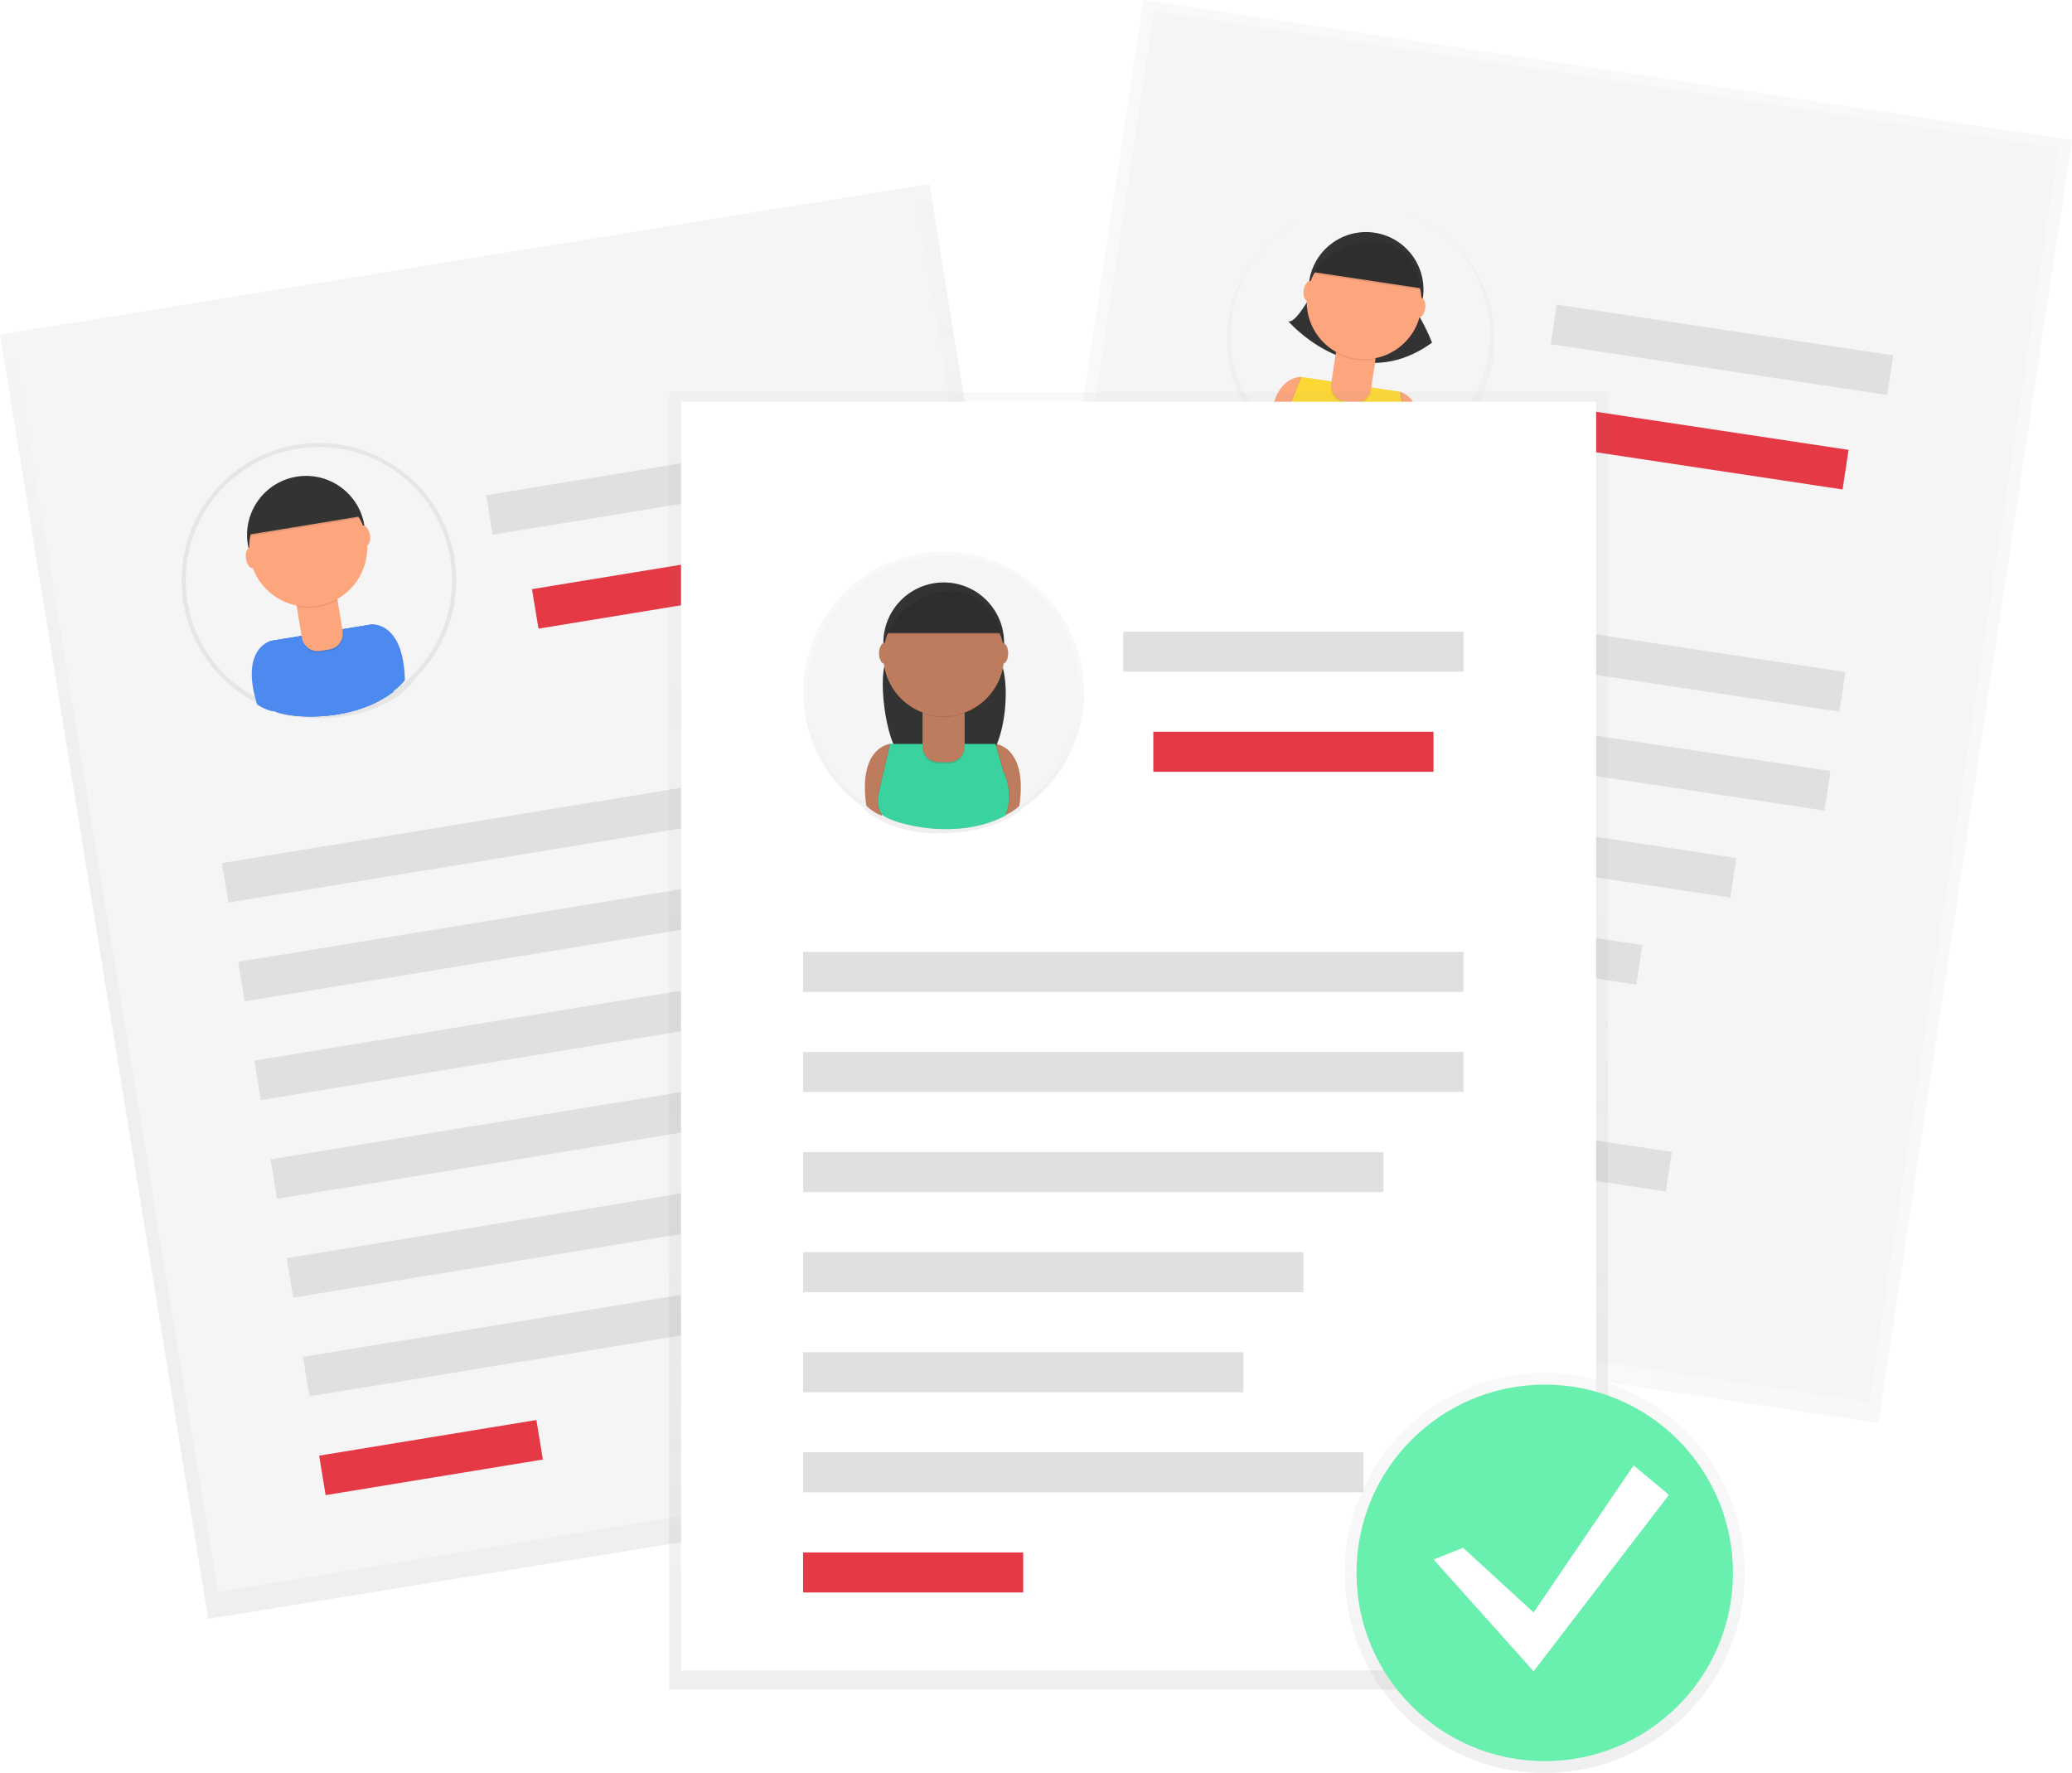 <svg xmlns="http://www.w3.org/2000/svg" xmlns:xlink="http://www.w3.org/1999/xlink" width="547.099" height="468.073" viewBox="0 0 547.099 468.073">
  <defs>
    <linearGradient id="linear-gradient" x1="0.444" y1="2.08" x2="0.444" y2="0.698" gradientUnits="objectBoundingBox">
      <stop offset="0" stop-color="gray" stop-opacity="0.251"/>
      <stop offset="0.54" stop-color="gray" stop-opacity="0.122"/>
      <stop offset="1" stop-color="gray" stop-opacity="0.102"/>
    </linearGradient>
    <linearGradient id="linear-gradient-2" x1="0.027" y1="4.202" x2="0.027" y2="3.205" xlink:href="#linear-gradient"/>
    <linearGradient id="linear-gradient-3" x1="0.684" y1="0.372" x2="0.684" y2="-0.628" xlink:href="#linear-gradient"/>
    <linearGradient id="linear-gradient-4" x1="1.326" y1="-2.088" x2="1.326" y2="-3.089" xlink:href="#linear-gradient"/>
    <linearGradient id="linear-gradient-5" x1="0.5" y1="1" x2="0.5" y2="0" xlink:href="#linear-gradient"/>
    <linearGradient id="linear-gradient-6" x1="-8.568" y1="1" x2="-8.568" y2="0" xlink:href="#linear-gradient"/>
    <linearGradient id="linear-gradient-7" x1="0.5" y1="1" x2="0.5" y2="0" xlink:href="#linear-gradient"/>
  </defs>
  <g id="work-signup" transform="translate(-0.328 -0.023)">
    <g id="Group_14" data-name="Group 14" transform="translate(251.168 0.023)" opacity="0.5">
      <rect id="Rectangle_47" data-name="Rectangle 47" width="342.559" height="247.928" transform="translate(0 338.726) rotate(-81.42)" fill="url(#linear-gradient)"/>
    </g>
    <rect id="Rectangle_48" data-name="Rectangle 48" width="334.987" height="241.619" transform="translate(255.043 334.228) rotate(-81.42)" fill="#f5f5f5"/>
    <rect id="Rectangle_49" data-name="Rectangle 49" width="174.387" height="10.57" transform="translate(315.161 151.439) rotate(8.58)" fill="#e0e0e0"/>
    <rect id="Rectangle_50" data-name="Rectangle 50" width="174.387" height="10.57" transform="translate(311.22 177.563) rotate(8.58)" fill="#e0e0e0"/>
    <rect id="Rectangle_51" data-name="Rectangle 51" width="89.838" height="10.57" transform="translate(411.375 80.446) rotate(8.58)" fill="#e0e0e0"/>
    <rect id="Rectangle_52" data-name="Rectangle 52" width="73.985" height="10.57" transform="translate(415.274 107.759) rotate(8.58)" fill="#e63946"/>
    <rect id="Rectangle_53" data-name="Rectangle 53" width="153.253" height="10.57" transform="translate(307.274 203.691) rotate(8.58)" fill="#e0e0e0"/>
    <rect id="Rectangle_54" data-name="Rectangle 54" width="132.112" height="10.57" transform="translate(303.329 229.819) rotate(8.58)" fill="#e0e0e0"/>
    <rect id="Rectangle_55" data-name="Rectangle 55" width="116.26" height="10.57" transform="translate(299.387 255.945) rotate(8.58)" fill="#e0e0e0"/>
    <rect id="Rectangle_56" data-name="Rectangle 56" width="147.964" height="10.57" transform="translate(295.446 282.073) rotate(8.58)" fill="#e0e0e0"/>
    <rect id="Rectangle_57" data-name="Rectangle 57" width="58.127" height="10.57" transform="translate(291.509 308.197) rotate(8.58)" fill="#e63946"/>
    <g id="Group_15" data-name="Group 15" transform="translate(324.387 54.289)" opacity="0.5">
      <path id="Path_150" data-name="Path 150" d="M751.058,203.3a35.272,35.272,0,1,0-58.7,20.752v.156a12.07,12.07,0,0,0,3.573,3.129l.069-.15c1.421,1.646,7.96,4.925,15.865,6.1h.175a32.274,32.274,0,0,0,15.733-1.17s.056-.088.15-.25a12.567,12.567,0,0,0,3.63-1.759l.113-.388A35.234,35.234,0,0,0,751.058,203.3Z" transform="translate(-680.908 -162.764)" fill="url(#linear-gradient-2)"/>
    </g>
    <circle id="Ellipse_53" data-name="Ellipse 53" cx="34.214" cy="34.214" r="34.214" transform="translate(320.568 117.001) rotate(-81.42)" fill="#f5f5f5"/>
    <path id="Path_151" data-name="Path 151" d="M707.172,235.078s-8.136-.557-8.242,14.45a11.71,11.71,0,0,0,3.467,3.023l6.847-14.663Z" transform="translate(-363.264 -135.532)" fill="#fda57d"/>
    <path id="Path_152" data-name="Path 152" d="M752.22,241.39s7.961,1.877,3.617,16.24a11.709,11.709,0,0,1-4.205,1.877L749.41,243.48Z" transform="translate(-382.152 -137.895)" fill="#fda57d"/>
    <path id="Path_153" data-name="Path 153" d="M714,196.72s-5.52,10.583-7.454,9.218c0,0,17.561,20.483,38.019,5.733a53.758,53.758,0,0,0-6.146-11.265Z" transform="translate(-366.115 -121.18)" fill="#333"/>
    <circle id="Ellipse_54" data-name="Ellipse 54" cx="15.164" cy="15.164" r="15.164" transform="translate(343.764 89.19) rotate(-81.42)" fill="#333"/>
    <path id="Path_154" data-name="Path 154" d="M734.884,238.993l-26.16-3.943-4.018,10.095s-2.165,4.625-.7,7.028,17.392,9.757,30.666,5.007a13.8,13.8,0,0,0,1.665-8.668c-.657-5.094-.294-.4-.294-.4Z" transform="translate(-364.973 -135.522)" opacity="0.1"/>
    <path id="Path_155" data-name="Path 155" d="M735.448,239.083l-26.16-3.943-4.012,10.088s-2.165,4.625-.7,7.028,17.392,9.757,30.666,5.007a13.8,13.8,0,0,0,1.665-8.668c-.657-5.094-.294-.4-.294-.4Z" transform="translate(-365.186 -135.556)" opacity="0.1"/>
    <path id="Path_156" data-name="Path 156" d="M735.134,239.033l-26.16-3.943-4.018,10.095s-2.165,4.625-.7,7.028,17.392,9.757,30.666,5.007a13.8,13.8,0,0,0,1.665-8.668c-.657-5.094-.294-.4-.294-.4Z" transform="translate(-365.066 -135.537)" fill="#fdd835"/>
    <path id="Path_157" data-name="Path 157" d="M.006,0H10.589V9.55a4.212,4.212,0,0,1-4.212,4.212H4.212A4.212,4.212,0,0,1,0,9.55V0Z" transform="translate(353.229 92.107) rotate(8.58)" opacity="0.1"/>
    <path id="Path_158" data-name="Path 158" d="M0,0H10.583V9.55a4.212,4.212,0,0,1-4.212,4.212H4.212A4.212,4.212,0,0,1,0,9.55Z" transform="translate(353.286 91.721) rotate(8.58)" fill="#fda57d"/>
    <path id="Path_159" data-name="Path 159" d="M726.77,224.192a15.227,15.227,0,0,0,10.458,1.608l.194-1.283-10.464-1.577Z" transform="translate(-373.681 -130.991)" opacity="0.1"/>
    <circle id="Ellipse_55" data-name="Ellipse 55" cx="15.164" cy="15.164" r="15.164" transform="translate(343.273 92.442) rotate(-81.42)" fill="#fda57d"/>
    <path id="Path_160" data-name="Path 160" d="M717.07,185.691,745.67,190s-.7-11.891-11.622-12.811S717.07,185.691,717.07,185.691Z" transform="translate(-370.051 -113.85)" fill="#333"/>
    <ellipse id="Ellipse_56" data-name="Ellipse 56" cx="2.647" cy="1.408" rx="2.647" ry="1.408" transform="translate(344.15 79.257) rotate(-81.42)" fill="#fda57d"/>
    <ellipse id="Ellipse_57" data-name="Ellipse 57" cx="2.647" cy="1.408" rx="2.647" ry="1.408" transform="translate(373.447 83.68) rotate(-81.42)" fill="#fda57d"/>
    <path id="Path_161" data-name="Path 161" d="M717,186.311l28.6,4.312s-.7-11.891-11.622-12.811S717,186.311,717,186.311Z" transform="translate(-370.025 -114.082)" opacity="0.1"/>
    <g id="Group_16" data-name="Group 16" transform="translate(0.328 48.692)" opacity="0.5">
      <rect id="Rectangle_58" data-name="Rectangle 58" width="248.633" height="343.534" transform="matrix(0.987, -0.16, 0.16, 0.987, 0, 39.668)" fill="url(#linear-gradient-3)"/>
    </g>
    <rect id="Rectangle_59" data-name="Rectangle 59" width="241.619" height="334.987" transform="translate(3.65 89.76) rotate(-9.31)" fill="#f5f5f5"/>
    <rect id="Rectangle_60" data-name="Rectangle 60" width="174.387" height="10.57" transform="translate(58.945 227.886) rotate(-9.31)" fill="#e0e0e0"/>
    <rect id="Rectangle_61" data-name="Rectangle 61" width="174.387" height="10.57" transform="translate(63.219 253.962) rotate(-9.31)" fill="#e0e0e0"/>
    <rect id="Rectangle_62" data-name="Rectangle 62" width="89.838" height="10.57" transform="translate(128.708 130.77) rotate(-9.31)" fill="#e0e0e0"/>
    <rect id="Rectangle_63" data-name="Rectangle 63" width="73.985" height="10.57" transform="translate(140.801 155.565) rotate(-9.31)" fill="#e63946"/>
    <rect id="Rectangle_64" data-name="Rectangle 64" width="153.253" height="10.57" transform="translate(67.494 280.037) rotate(-9.31)" fill="#e0e0e0"/>
    <rect id="Rectangle_65" data-name="Rectangle 65" width="132.112" height="10.57" transform="translate(71.767 306.106) rotate(-9.31)" fill="#e0e0e0"/>
    <rect id="Rectangle_66" data-name="Rectangle 66" width="116.26" height="10.57" transform="translate(76.042 332.185) rotate(-9.31)" fill="#e0e0e0"/>
    <rect id="Rectangle_67" data-name="Rectangle 67" width="147.964" height="10.57" transform="translate(80.317 358.254) rotate(-9.31)" fill="#e0e0e0"/>
    <rect id="Rectangle_68" data-name="Rectangle 68" width="58.127" height="10.57" transform="translate(84.596 384.332) rotate(-9.31)" fill="#e63946"/>
    <g id="Group_17" data-name="Group 17" transform="translate(48.26 116.976)" opacity="0.5">
      <path id="Path_162" data-name="Path 162" d="M311.734,293.32a36.26,36.26,0,1,0-50.88,38.839l.05.156a12.409,12.409,0,0,0,4.481,1.915v-.169c1.909,1.164,9.344,2.309,17.448.958h.175a33.161,33.161,0,0,0,15.02-6.114,1.025,1.025,0,0,1,.063-.288,12.916,12.916,0,0,0,3-2.866v-.413A36.223,36.223,0,0,0,311.734,293.32Z" transform="translate(-239.688 -262.931)" fill="url(#linear-gradient-4)"/>
    </g>
    <circle id="Ellipse_58" data-name="Ellipse 58" cx="35.171" cy="35.171" r="35.171" transform="translate(44.135 124.201) rotate(-9.31)" fill="#f5f5f5"/>
    <path id="Path_163" data-name="Path 163" d="M274.242,346.48s-8.136,2.034-3.5,16.741a12.04,12.04,0,0,0,4.35,1.878l2.071-16.509Z" transform="translate(-202.512 -177.216)" fill="#4d8af0"/>
    <path id="Path_164" data-name="Path 164" d="M318.817,339.447s8.38-.682,8.661,14.751a12.041,12.041,0,0,1-3.523,3.129l-7.235-14.982Z" transform="translate(-220.251 -174.583)" fill="#4d8af0"/>
    <circle id="Ellipse_59" data-name="Ellipse 59" cx="15.589" cy="15.589" r="15.589" transform="translate(63.247 128.395) rotate(-9.31)" fill="#333"/>
    <path id="Path_165" data-name="Path 165" d="M303.28,339.49l-26.835,4.381-.745,11.146s-.626,5.213,1.533,7.1,20.1,4.055,31.548-4.806a14.188,14.188,0,0,0-1.108-9.006c-2.253-4.775-.419-.3-.419-.3Z" transform="translate(-204.871 -174.601)" fill="#4d8af0"/>
    <path id="Path_166" data-name="Path 166" d="M303.85,339.4l-26.835,4.381-.745,11.146s-.626,5.213,1.533,7.1,20.1,4.055,31.548-4.806a14.188,14.188,0,0,0-1.108-9.006c-2.253-4.775-.419-.3-.419-.3Z" transform="translate(-205.084 -174.567)" fill="#4d8af0"/>
    <path id="Path_167" data-name="Path 167" d="M303.53,339.45l-26.835,4.381L275.95,355s-.626,5.213,1.533,7.1,20.1,4.055,31.548-4.806a14.188,14.188,0,0,0-1.108-9.006c-2.253-4.775-.419-.3-.419-.3Z" transform="translate(-204.964 -174.586)" fill="#4d8af0"/>
    <path id="Path_168" data-name="Path 168" d="M.006,0H10.883V9.932a4.212,4.212,0,0,1-4.212,4.212H4.212A4.212,4.212,0,0,1,0,9.932V0Z" transform="translate(78.505 159.002) rotate(-9.31)" opacity="0.1"/>
    <path id="Path_169" data-name="Path 169" d="M.006,0H10.883V9.932a4.212,4.212,0,0,1-4.212,4.212H4.212A4.212,4.212,0,0,1,0,9.932V0Z" transform="translate(78.441 158.605) rotate(-9.31)" fill="#fda57d"/>
    <path id="Path_170" data-name="Path 170" d="M288.213,330.1a15.646,15.646,0,0,0,10.739-1.727l-.219-1.32L288,328.815Z" transform="translate(-209.505 -169.946)" opacity="0.1"/>
    <circle id="Ellipse_60" data-name="Ellipse 60" cx="15.589" cy="15.589" r="15.589" transform="translate(63.799 131.736) rotate(-9.31)" fill="#fda57d"/>
    <path id="Path_171" data-name="Path 171" d="M268.18,293.822l29.345-4.806s-4.45-11.44-15.414-8.862S268.18,293.822,268.18,293.822Z" transform="translate(-202.089 -152.257)" opacity="0.1"/>
    <path id="Path_172" data-name="Path 172" d="M268.07,293.188l29.37-4.813s-4.45-11.44-15.414-8.862S268.07,293.188,268.07,293.188Z" transform="translate(-202.048 -152.018)" fill="#333"/>
    <ellipse id="Ellipse_61" data-name="Ellipse 61" cx="1.456" cy="2.73" rx="1.456" ry="2.73" transform="matrix(0.987, -0.16, 0.16, 0.987, 64.842, 144.861)" fill="#fda57d"/>
    <ellipse id="Ellipse_62" data-name="Ellipse 62" cx="1.452" cy="2.722" rx="1.452" ry="2.722" transform="translate(94.709 139.028) rotate(-9.31)" fill="#fda57d"/>
    <g id="Group_18" data-name="Group 18" transform="translate(177 103.564)" opacity="0.5">
      <rect id="Rectangle_69" data-name="Rectangle 69" width="247.928" height="342.559" fill="url(#linear-gradient-5)"/>
    </g>
    <rect id="Rectangle_70" data-name="Rectangle 70" width="241.619" height="334.987" transform="translate(180.155 106.086)" fill="#fff"/>
    <g id="Group_19" data-name="Group 19" transform="translate(212.422 145.658)" opacity="0.5">
      <path id="Path_173" data-name="Path 173" d="M502,345.834a37.074,37.074,0,1,1,57.758,30.772v.163a12.693,12.693,0,0,1-4.205,2.679l-.05-.163c-1.734,1.489-9.043,3.874-17.442,3.849h-.182a34.073,34.073,0,0,1-16.171-3.686s-.044-.1-.113-.282a13.2,13.2,0,0,1-3.5-2.4l-.056-.419A37.036,37.036,0,0,1,502,345.834Z" transform="translate(-502 -308.761)" fill="url(#linear-gradient-6)"/>
    </g>
    <circle id="Ellipse_63" data-name="Ellipse 63" cx="35.96" cy="35.96" r="35.96" transform="translate(213.53 146.771)" fill="#f5f5f5"/>
    <path id="Path_174" data-name="Path 174" d="M534.694,389.89s-8.568.695-6.3,16.34a12.31,12.31,0,0,0,4.08,2.6l4.819-16.315Z" transform="translate(-299.31 -193.459)" fill="#be7c5e"/>
    <path id="Path_175" data-name="Path 175" d="M581.578,389.89s8.568.695,6.3,16.34a12.31,12.31,0,0,1-4.08,2.6L579,392.462Z" transform="translate(-318.389 -193.459)" fill="#be7c5e"/>
    <path id="Path_176" data-name="Path 176" d="M537.884,349s-.657,1.921-1.6,4.143c-2.04,4.856.288,23.519,5.169,25.509,5.476,2.234,12.679,3.661,20.158.932,6.5-2.372,8.505-23.612,3.911-28.788-.538-.626-1.1-1.208-1.69-1.8Z" transform="translate(-302.131 -178.159)" fill="#333"/>
    <circle id="Ellipse_64" data-name="Ellipse 64" cx="15.94" cy="15.94" r="15.94" transform="translate(233.575 153.793)" fill="#333"/>
    <path id="Path_177" data-name="Path 177" d="M564.335,389.89H536.53l-2.6,11.121s-1.527,5.151.369,7.416,19.607,7.416,32.624.369a14.507,14.507,0,0,0,.369-9.269c-1.483-5.188-.369-.369-.369-.369Z" transform="translate(-301.309 -193.459)" opacity="0.1"/>
    <path id="Path_178" data-name="Path 178" d="M564.918,389.89H537.1l-2.6,11.121s-1.527,5.151.369,7.416,19.607,7.416,32.624.369a14.507,14.507,0,0,0,.369-9.268c-1.483-5.188-.369-.369-.369-.369Z" transform="translate(-301.522 -193.459)" opacity="0.1"/>
    <path id="Path_179" data-name="Path 179" d="M564.6,389.89H536.79l-2.6,11.121s-1.527,5.151.369,7.416,19.607,7.416,32.624.369a14.507,14.507,0,0,0,.369-9.269c-1.483-5.188-.369-.369-.369-.369Z" transform="translate(-301.406 -193.459)" fill="#3ad29f"/>
    <path id="Path_180" data-name="Path 180" d="M389.546,299.11h11.121v10.251a4.212,4.212,0,0,1-4.212,4.212h-2.7a4.212,4.212,0,0,1-4.212-4.212V299.11Z" transform="translate(-145.632 -111.91)" opacity="0.1"/>
    <path id="Path_181" data-name="Path 181" d="M389.546,298.45h11.121V308.7a4.212,4.212,0,0,1-4.212,4.212h-2.7a4.212,4.212,0,0,1-4.212-4.212V298.45Z" transform="translate(-145.632 -111.663)" fill="#be7c5e"/>
    <path id="Path_182" data-name="Path 182" d="M552.35,376.184a16.009,16.009,0,0,0,11.121,0V374.82H552.35Z" transform="translate(-308.417 -187.82)" opacity="0.1"/>
    <circle id="Ellipse_65" data-name="Ellipse 65" cx="15.94" cy="15.94" r="15.94" transform="translate(233.575 157.254)" fill="#be7c5e"/>
    <path id="Path_183" data-name="Path 183" d="M536.91,336.2h30.4s-2.6-12.279-14.087-11.49S536.91,336.2,536.91,336.2Z" transform="translate(-302.64 -169.056)" fill="#333"/>
    <ellipse id="Ellipse_66" data-name="Ellipse 66" cx="1.483" cy="2.779" rx="1.483" ry="2.779" transform="translate(232.424 169.739)" fill="#be7c5e"/>
    <ellipse id="Ellipse_67" data-name="Ellipse 67" cx="1.483" cy="2.779" rx="1.483" ry="2.779" transform="translate(263.565 169.739)" fill="#be7c5e"/>
    <path id="Path_184" data-name="Path 184" d="M536.91,336.848h30.4s-2.6-12.279-14.087-11.49S536.91,336.848,536.91,336.848Z" transform="translate(-302.64 -169.3)" opacity="0.1"/>
    <rect id="Rectangle_71" data-name="Rectangle 71" width="174.387" height="10.57" transform="translate(212.372 251.341)" fill="#e0e0e0"/>
    <rect id="Rectangle_72" data-name="Rectangle 72" width="174.387" height="10.57" transform="translate(212.372 277.763)" fill="#e0e0e0"/>
    <rect id="Rectangle_73" data-name="Rectangle 73" width="89.838" height="10.57" transform="translate(296.928 166.792)" fill="#e0e0e0"/>
    <rect id="Rectangle_74" data-name="Rectangle 74" width="73.985" height="10.57" transform="translate(304.851 193.214)" fill="#e63946"/>
    <rect id="Rectangle_75" data-name="Rectangle 75" width="153.253" height="10.57" transform="translate(212.372 304.186)" fill="#e0e0e0"/>
    <rect id="Rectangle_76" data-name="Rectangle 76" width="132.112" height="10.57" transform="translate(212.372 330.608)" fill="#e0e0e0"/>
    <rect id="Rectangle_77" data-name="Rectangle 77" width="116.26" height="10.57" transform="translate(212.372 357.037)" fill="#e0e0e0"/>
    <rect id="Rectangle_78" data-name="Rectangle 78" width="147.964" height="10.57" transform="translate(212.372 383.459)" fill="#e0e0e0"/>
    <rect id="Rectangle_79" data-name="Rectangle 79" width="58.127" height="10.57" transform="translate(212.372 409.882)" fill="#e63946"/>
    <g id="Group_20" data-name="Group 20" transform="translate(355.392 362.469)" opacity="0.5">
      <circle id="Ellipse_68" data-name="Ellipse 68" cx="52.814" cy="52.814" r="52.814" fill="url(#linear-gradient-7)"/>
    </g>
    <circle id="Ellipse_69" data-name="Ellipse 69" cx="49.703" cy="49.703" r="49.703" transform="translate(358.503 365.579)" fill="#69f0ae"/>
    <path id="Path_185" data-name="Path 185" d="M612.956,639.961l18.637,17.085L658,618.22l9.325,7.767-35.728,46.593-26.4-29.508Z" transform="translate(-226.323 -231.312)" fill="#fff"/>
  </g>
</svg>
